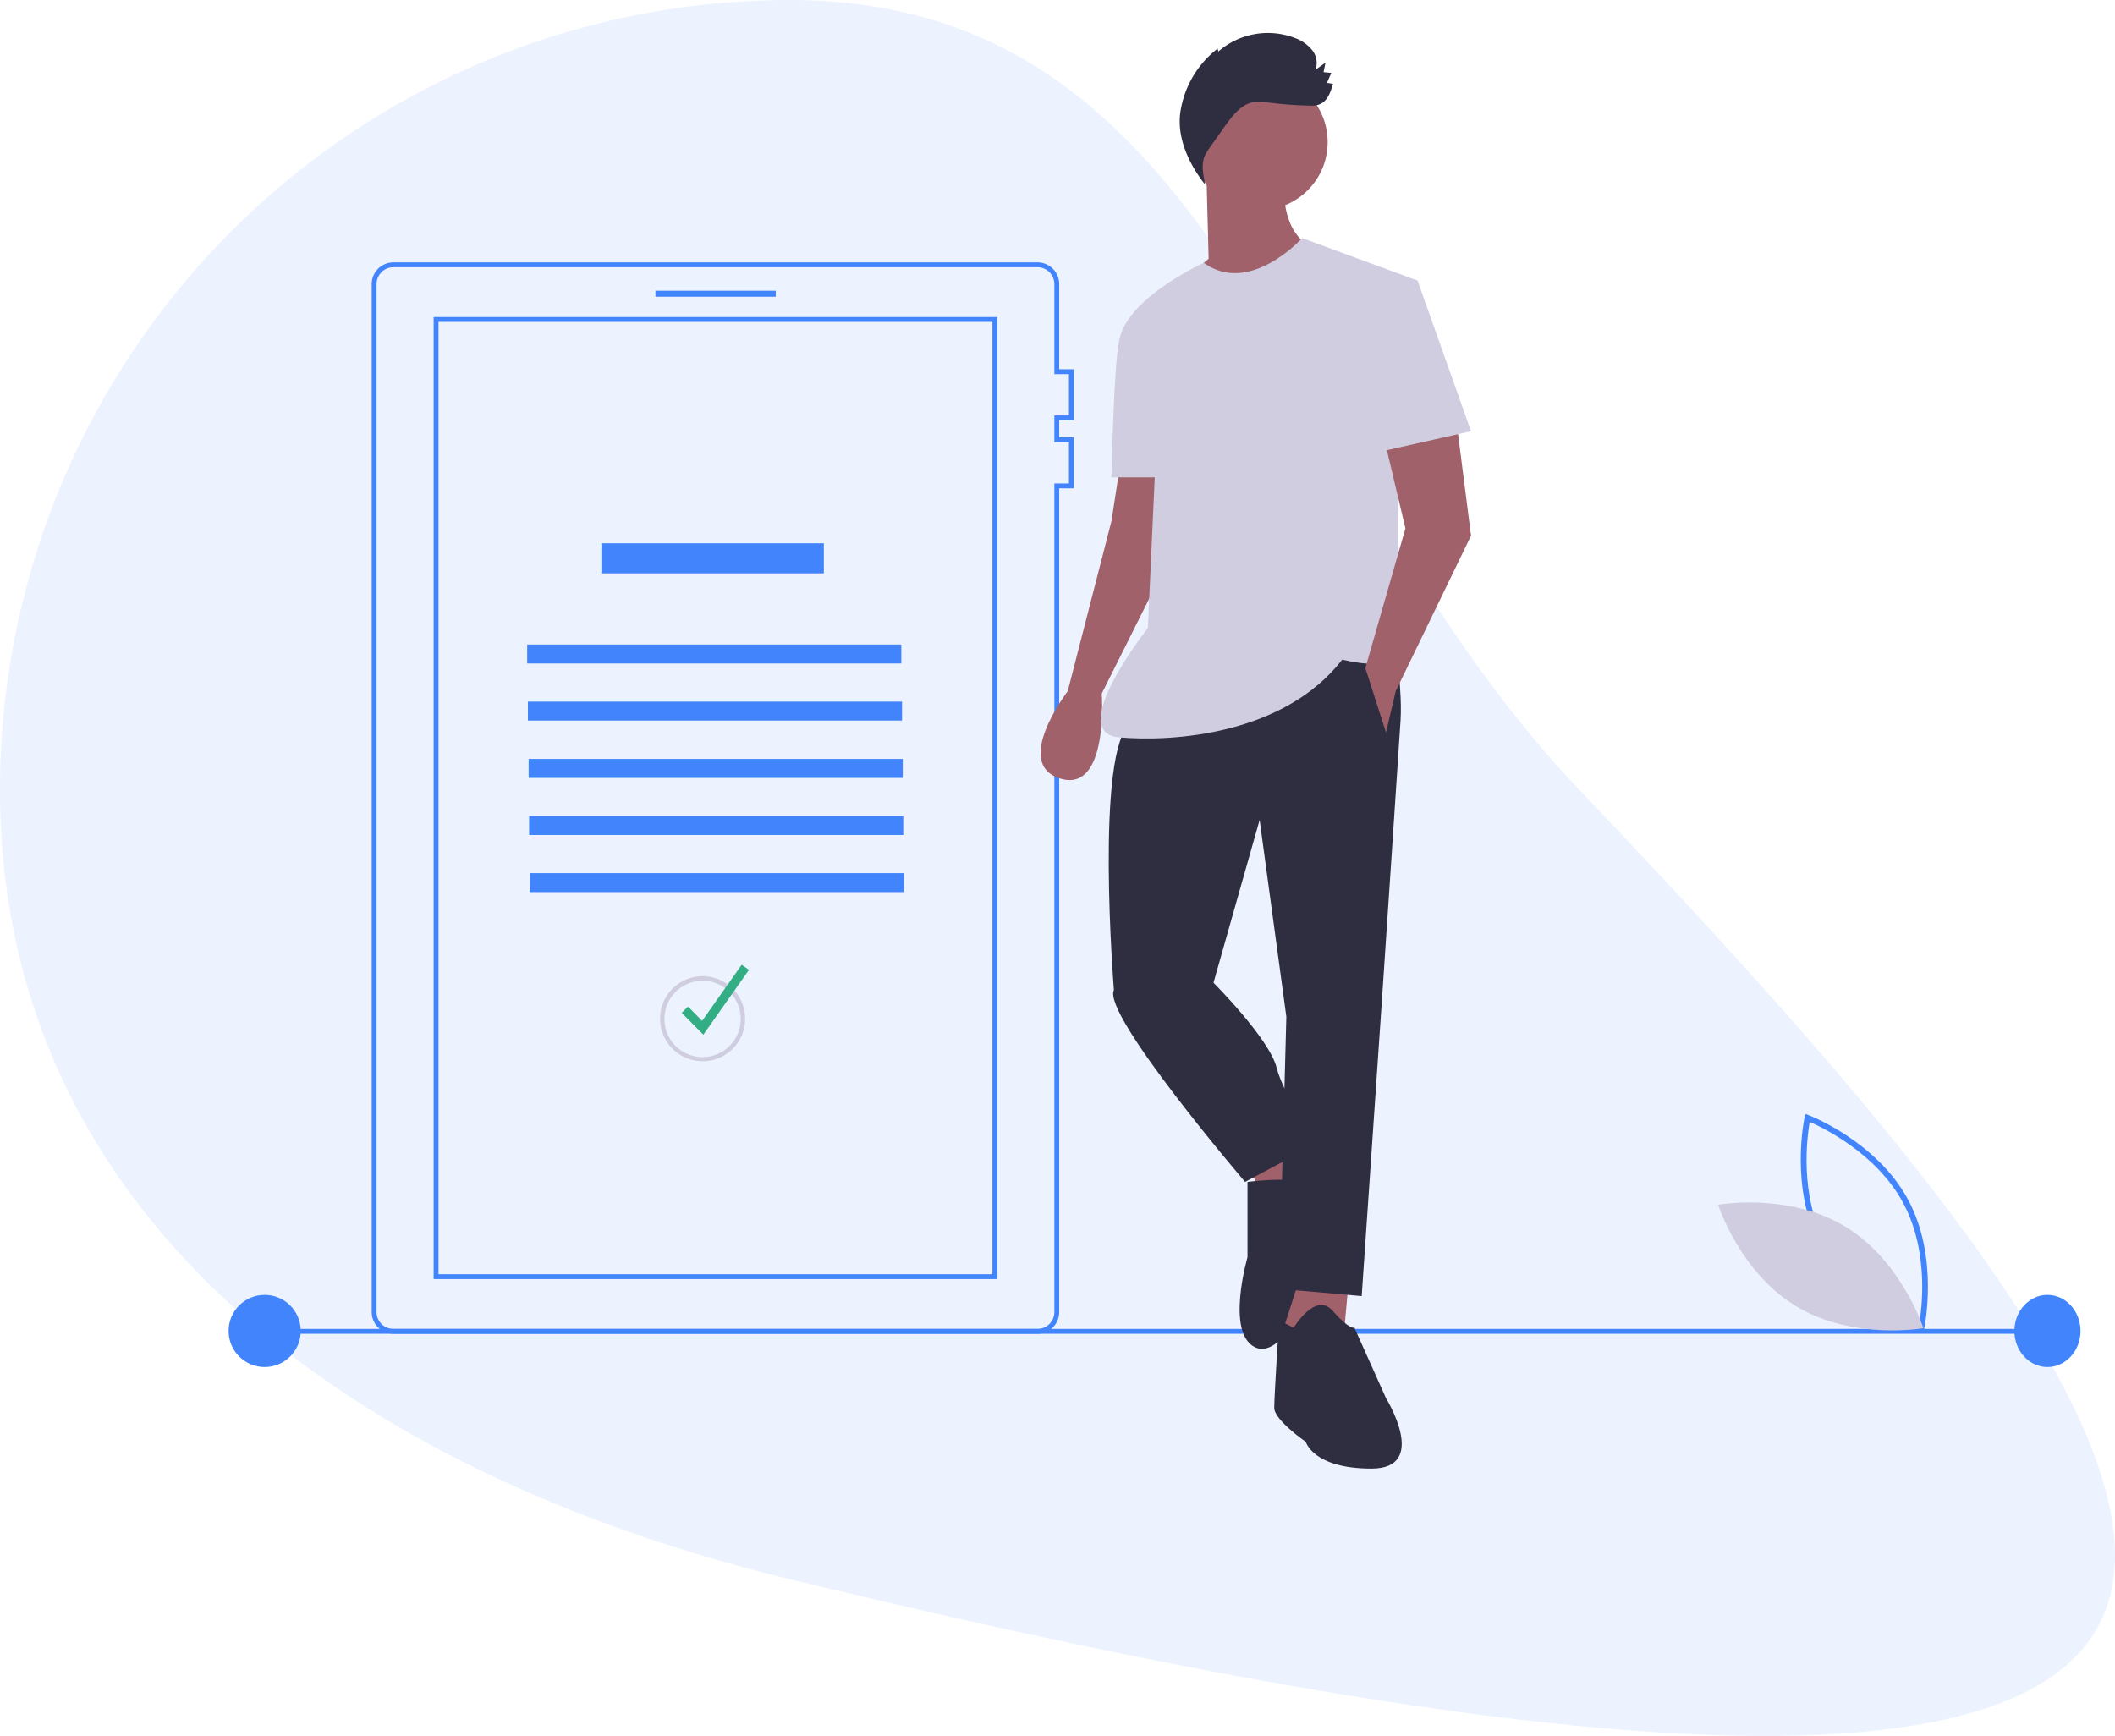 <svg id="undraw_confirm_89ui" xmlns="http://www.w3.org/2000/svg" width="351.752" height="288.706" viewBox="0 0 351.752 288.706">
  <path id="Path_4494" data-name="Path 4494" d="M262.628,131.314c98.708,103.678,181.254,207.113-131.314,131.314C60.849,245.537,0,203.84,0,131.314A131.31,131.31,0,0,1,131.314,0C203.84,0,212.648,78.789,262.628,131.314Z" fill="#4284fc" opacity="0.1"/>
  <path id="Path_4495" data-name="Path 4495" d="M263.708,286.183H156.636A3.621,3.621,0,0,1,153,282.547V111.636A3.621,3.621,0,0,1,156.636,108H263.708a3.621,3.621,0,0,1,3.636,3.636v14.142h2.424v8.485h-2.424v2.828h2.424v8.485h-2.424V282.547A3.621,3.621,0,0,1,263.708,286.183ZM156.636,108.808a2.811,2.811,0,0,0-2.828,2.828V282.547a2.811,2.811,0,0,0,2.828,2.828H263.708a2.811,2.811,0,0,0,2.828-2.828V144.768h2.424V137.9h-2.424v-4.444h2.424v-6.869h-2.424v-14.95a2.811,2.811,0,0,0-2.828-2.828Z" transform="translate(-91.181 -64.363)" fill="#4284fc"/>
  <path id="Path_4496" data-name="Path 4496" d="M272.238,290.5H178.5v-160h93.738Zm-92.93-.808H271.43V131.308H179.308Z" transform="translate(-106.378 -77.772)" fill="#4284fc"/>
  <rect id="Rectangle_3551" data-name="Rectangle 3551" width="20" height="1" transform="translate(109.018 48.353)" fill="#4284fc"/>
  <path id="Path_4497" data-name="Path 4497" d="M249,194" transform="translate(-148.393 -115.616)" fill="none" stroke="#4284fc" stroke-miterlimit="10" stroke-width="2"/>
  <rect id="Rectangle_3552" data-name="Rectangle 3552" width="37" height="5" transform="translate(100.018 90.353)" fill="#4284fc"/>
  <path id="Path_4498" data-name="Path 4498" d="M278.771,415.942a7.071,7.071,0,1,1,7.071-7.071h0A7.027,7.027,0,0,1,278.771,415.942Zm0-13.374a6.344,6.344,0,1,0,6.343,6.343,6.328,6.328,0,0,0-6.343-6.343Z" transform="translate(-161.921 -239.455)" fill="#d0cde1"/>
  <path id="Path_4499" data-name="Path 4499" d="M284.2,408.736l-3.6-3.636,1.051-1.051,2.343,2.384,6.586-9.333,1.212.848Z" transform="translate(-167.225 -236.654)" fill="#33ae84"/>
  <rect id="Rectangle_3553" data-name="Rectangle 3553" width="293.901" height="0.808" transform="translate(43.475 221.012)" fill="#4284fc"/>
  <circle id="Ellipse_707" data-name="Ellipse 707" cx="6" cy="6" r="6" transform="translate(38.018 215.353)" fill="#4284fc"/>
  <ellipse id="Ellipse_708" data-name="Ellipse 708" cx="5.5" cy="6" rx="5.5" ry="6" transform="translate(335.018 215.353)" fill="#4284fc"/>
  <path id="Path_4500" data-name="Path 4500" d="M761.619,494.864l-.525-.2c-.121-.04-11.313-4.323-16.566-14.061s-2.667-21.455-2.667-21.576l.121-.525.525.2c.121.04,11.313,4.323,16.566,14.061s2.667,21.455,2.667,21.576Zm-16.243-14.707c4.444,8.242,13.293,12.445,15.515,13.414.444-2.384,1.778-12.121-2.667-20.323S744.932,460.8,742.71,459.833C742.306,462.217,740.932,471.955,745.376,480.157Z" transform="translate(-441.737 -273.246)" fill="#4284fc"/>
  <path id="Path_4501" data-name="Path 4501" d="M728.291,498.938c9.414,5.657,13.051,16.929,13.051,16.929s-11.636,2.061-21.091-3.6S707.2,495.342,707.2,495.342,718.836,493.241,728.291,498.938Z" transform="translate(-421.46 -294.976)" fill="#d0cde1"/>
  <path id="Path_4502" data-name="Path 4502" d="M441.731,188.5l-1.616,10.505-7.273,28.283s-9.293,12.121-1.212,14.546,6.869-14.142,6.869-14.142l10.1-20.2V189.308Z" transform="translate(-255.264 -112.338)" fill="#a0616a"/>
  <path id="Path_4503" data-name="Path 4503" d="M521.581,467.5l3.636,6.869-8.485,4.445-3.232-6.465Z" transform="translate(-306.024 -278.609)" fill="#a0616a"/>
  <path id="Path_4504" data-name="Path 4504" d="M511.569,482.183s6.465-.808,7.677,0,2.02-3.636,4.04-2.828,7.677,7.677,6.465,8.485-6.465,10.505-6.465,10.505-5.657,13.737-10.505,11.313-1.212-14.95-1.212-14.95Z" transform="translate(-304.093 -285.616)" fill="#2f2e41"/>
  <path id="Path_4505" data-name="Path 4505" d="M538.217,522.308l-1.212,13.333L526.5,534.025l4.041-12.525Z" transform="translate(-313.771 -310.791)" fill="#a0616a"/>
  <path id="Path_4506" data-name="Path 4506" d="M525.308,539.716l2.424,1.212s3.636-6.061,6.465-2.828,3.636,2.828,3.636,2.828l5.253,11.717s7.273,11.717-2.424,11.717-10.909-4.445-10.909-4.445-5.253-3.636-5.253-5.657S525.308,539.716,525.308,539.716Z" transform="translate(-312.579 -320.118)" fill="#2f2e41"/>
  <path id="Path_4507" data-name="Path 4507" d="M503.291,254.5s2.02,10.505,1.616,16.97-3.232,48.485-3.232,48.485l-3.232,47.273L484.7,366.016l1.212-45.253-4.444-32.728L473.8,315.107l-16.566,1.212s-3.232-40,2.828-44.445S503.291,254.5,503.291,254.5Z" transform="translate(-271.976 -151.671)" fill="#2f2e41"/>
  <path id="Path_4508" data-name="Path 4508" d="M472.462,394.5l2.424,4.04s9.293,9.293,10.505,14.142,6.869,12.525,6.869,12.525l-12.121,6.465s-23.839-27.879-21.818-31.919Z" transform="translate(-273.067 -235.105)" fill="#2f2e41"/>
  <circle id="Ellipse_709" data-name="Ellipse 709" cx="11.313" cy="11.313" r="11.313" transform="translate(198.183 12.323)" fill="#a0616a"/>
  <path id="Path_4509" data-name="Path 4509" d="M505.8,72.136s-.4,8.485,5.657,10.1-9.7,9.7-9.7,9.7-12.121.4-11.313-5.657l2.828-2.424-.4-15.354Z" transform="translate(-292.26 -40.823)" fill="#a0616a"/>
  <path id="Path_4510" data-name="Path 4510" d="M486.59,98s-8.687,9.657-16.364,4.121c0,0-14.546,6.586-14.142,14.263s6.061,19.8,6.061,19.8l-1.212,26.667s-13.737,17.374-4.849,18.182,27.475-.4,37.172-12.929c0,0,9.293,2.424,9.293-1.616V140.627l3.232-35.556Z" transform="translate(-270.022 -58.404)" fill="#d0cde1"/>
  <path id="Path_4511" data-name="Path 4511" d="M463.157,131.5a5.545,5.545,0,0,0-4.445,4.081c-.808,3.6-1.212,22.182-1.212,22.182h9.7Z" transform="translate(-272.65 -78.368)" fill="#d0cde1"/>
  <path id="Path_4512" data-name="Path 4512" d="M577.152,173.5l2.424,18.99-12.525,25.859-1.616,6.869L562,214.51l6.667-23.233-3.636-15.354Z" transform="translate(-334.927 -103.398)" fill="#a0616a"/>
  <path id="Path_4513" data-name="Path 4513" d="M510.081,21.865l.727-1.657-1.293-.121.323-1.576-1.657,1.172a3.415,3.415,0,0,0-.566-3.273,6.546,6.546,0,0,0-2.788-1.98,12.54,12.54,0,0,0-12.808,2.222l-.121-.485a16.393,16.393,0,0,0-6.222,10.748c-.525,4.2,1.495,8.525,4.121,11.838-.283-1.778-.727-3.515.121-5.051a14.643,14.643,0,0,1,1.091-1.657l2.141-3.03c1.253-1.737,2.707-3.636,4.808-3.96a6.549,6.549,0,0,1,1.778,0,66.006,66.006,0,0,0,8,.606c2.141-.081,2.788-1.7,3.354-3.636C510.768,21.986,510.4,21.905,510.081,21.865Z" transform="translate(-289.392 -8.087)" fill="#2f2e41"/>
  <path id="Path_4514" data-name="Path 4514" d="M568.732,116.308l4.04-.808,8.889,25.051L565.5,144.187Z" transform="translate(-337.013 -68.833)" fill="#d0cde1"/>
  <rect id="Rectangle_3554" data-name="Rectangle 3554" width="62.223" height="3.152" transform="translate(87.678 107.193)" fill="#4284fc"/>
  <rect id="Rectangle_3555" data-name="Rectangle 3555" width="62.223" height="3.152" transform="translate(87.799 116.688)" fill="#4284fc"/>
  <rect id="Rectangle_3556" data-name="Rectangle 3556" width="62.223" height="3.152" transform="translate(87.92 126.223)" fill="#4284fc"/>
  <rect id="Rectangle_3557" data-name="Rectangle 3557" width="62.223" height="3.152" transform="translate(88.001 135.718)" fill="#4284fc"/>
  <rect id="Rectangle_3558" data-name="Rectangle 3558" width="62.223" height="3.152" transform="translate(88.122 145.213)" fill="#4284fc"/>
</svg>
